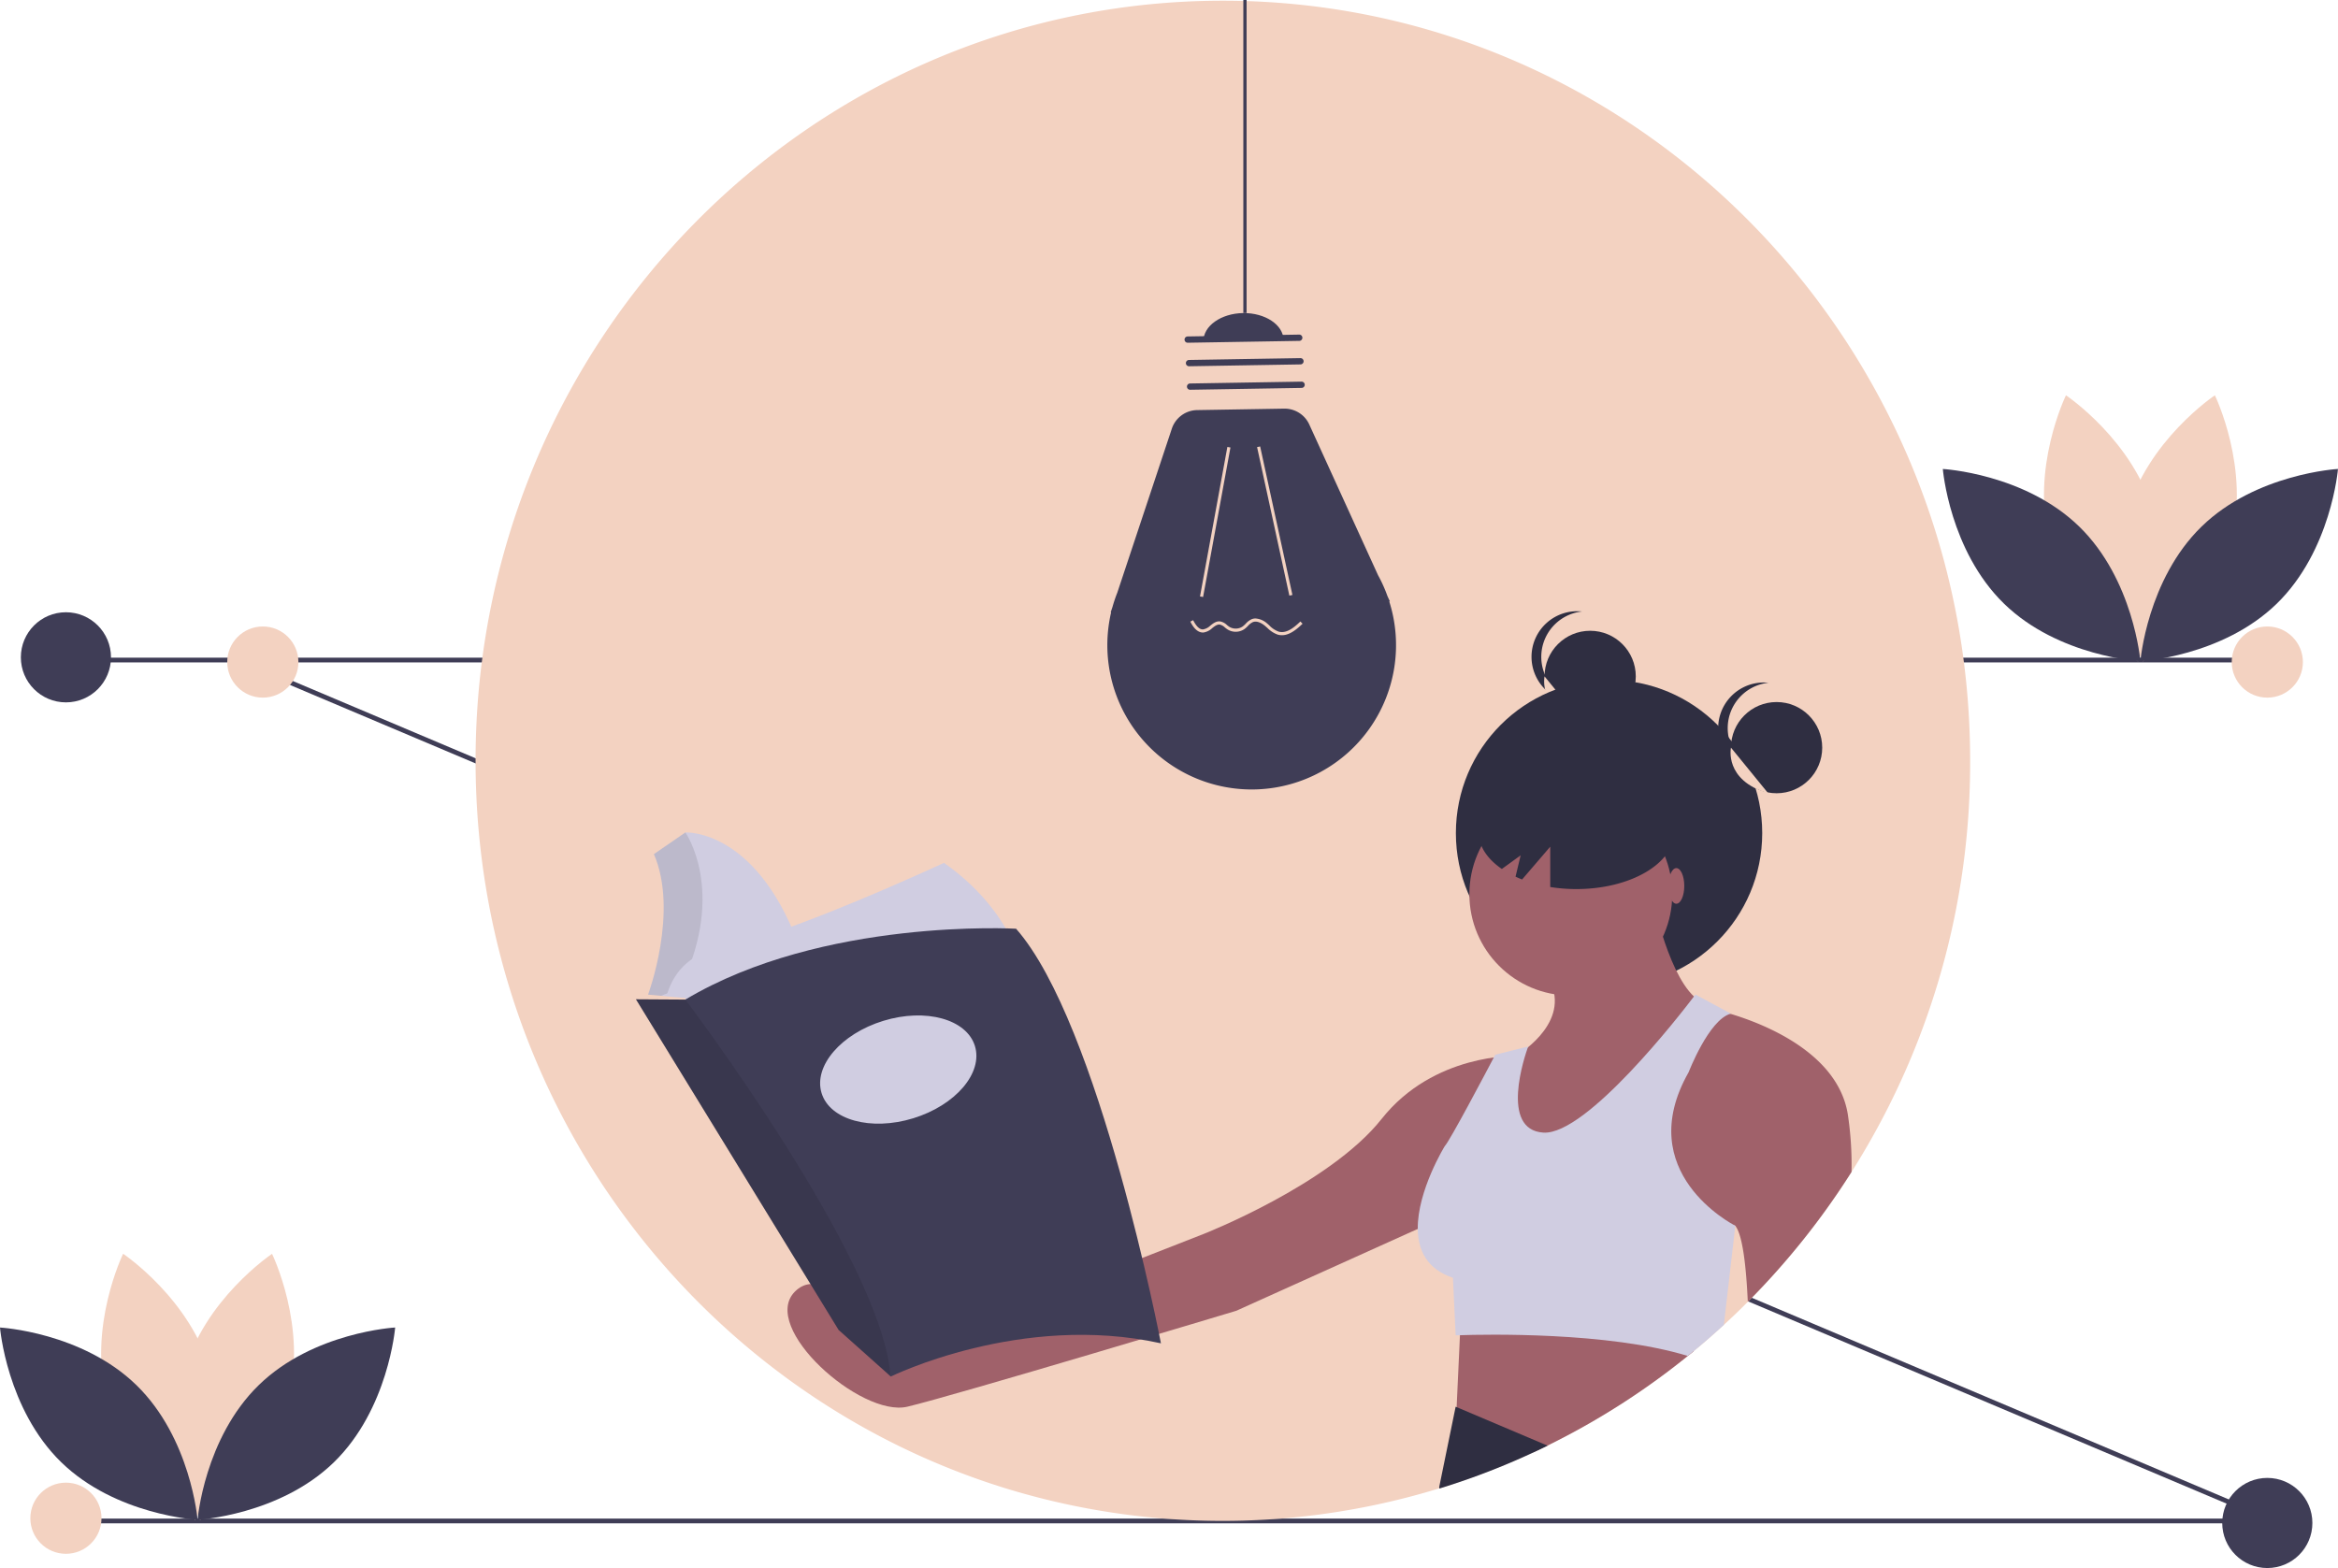 <svg id="a0f4c522-d0e8-404b-95f8-59a6be9d5f61" xmlns="http://www.w3.org/2000/svg" viewBox="0 0 985.59 661.15"><defs><style>.cls-1{fill:#3f3d56;}.cls-2{fill:#f3d2c1;}.cls-3{fill:#2f2e41;}.cls-4{fill:#a0616a;}.cls-5{fill:#d0cde1;}.cls-6{opacity:0.1;isolation:isolate;}</style></defs><title>book2</title><rect class="cls-1" x="27.52" y="640.3" width="929" height="2"/><rect class="cls-1" x="527.02" y="-5.2" width="2" height="929" transform="translate(-100.67 766.75) rotate(-67.08)"/><rect class="cls-1" x="27.52" y="277.3" width="929" height="2"/><path class="cls-2" d="M830.52,320.8a322.07,322.07,0,0,1-93.73,228.11q-4.94,5-10.09,9.7-6.21,5.73-12.74,11.11c-.83.69-1.66,1.37-2.5,2a313.73,313.73,0,0,1-55.56,36l-3.52,1.76c-1.87.92-3.76,1.82-5.65,2.7A311.18,311.18,0,0,1,423.48,627.4c-129.07-40.06-223-162.17-223-306.6,0-177,141-320.5,315-320.5S830.52,143.79,830.52,320.8Z"/><path class="cls-1" d="M585.66,253.57h.25l-1-2.17a60.49,60.49,0,0,0-4-8.89L551.94,179a11.44,11.44,0,0,0-10.6-6.7l-36.64.61A11.44,11.44,0,0,0,494,180.71L471,249.9a60.4,60.4,0,0,0-2,5.92l-.78,2.35h.18a60.85,60.85,0,1,0,117.24-4.59Z"/><rect class="cls-2" x="480.21" y="219.4" width="64.08" height="1.32" transform="translate(203.61 684.35) rotate(-79.63)"/><rect class="cls-2" x="536.72" y="187.6" width="1.32" height="64.08" transform="translate(-34.39 119.17) rotate(-12.26)"/><path class="cls-1" d="M500.7,141.86l47-.78a1.32,1.32,0,1,1,0,2.65l-47,.78a1.32,1.32,0,1,1-.05-2.65h0Z"/><path class="cls-1" d="M501.19,151.78l47-.78a1.32,1.32,0,1,1,.05,2.65h0l-47,.78a1.32,1.32,0,0,1,0-2.65Z"/><path class="cls-1" d="M501.69,161.69l47-.78a1.32,1.32,0,1,1,0,2.65l-47,.78a1.32,1.32,0,0,1,0-2.65Z"/><path class="cls-1" d="M524,132c-9.31.16-16.78,5.47-16.67,11.88l33.73-.56C541,136.95,533.33,131.88,524,132Z"/><path class="cls-2" d="M529.21,260.77a8.15,8.15,0,0,1,4.95,2.11c.35.29.69.59,1,.9a10.33,10.33,0,0,0,3.9,2.55c3.23.88,6.42-1.67,9.12-4.29l.92.95c-3,2.88-6.51,5.67-10.39,4.62a11.46,11.46,0,0,1-4.42-2.83c-.33-.29-.67-.59-1-.87-1.11-.92-3.24-2.34-5.14-1.6a6.44,6.44,0,0,0-2.06,1.59,12.31,12.31,0,0,1-1.43,1.29,6.48,6.48,0,0,1-7.18.21,12.8,12.8,0,0,1-1.12-.84,4.69,4.69,0,0,0-2.12-1.21c-1.12-.16-2.15.64-3.23,1.49a6.84,6.84,0,0,1-3.74,1.86h-.14c-2.64,0-4.31-2.59-5.34-4.6l1.18-.61c1.41,2.72,2.76,4,4.24,3.88a5.82,5.82,0,0,0,3-1.58c1.25-1,2.55-2,4.23-1.76a5.72,5.72,0,0,1,2.77,1.49,11.65,11.65,0,0,0,1,.76,5.2,5.2,0,0,0,5.68-.17,11.16,11.16,0,0,0,1.27-1.15,7.52,7.52,0,0,1,2.51-1.89A4.35,4.35,0,0,1,529.21,260.77Z"/><rect class="cls-1" x="524.13" width="1.37" height="131.98"/><path class="cls-2" d="M940.42,228.67c-8.38,31-37.09,50.18-37.09,50.18s-15.12-31-6.74-62,37.09-50.18,37.09-50.18S948.8,197.68,940.42,228.67Z"/><path class="cls-2" d="M864.17,228.67c8.38,31,37.09,50.18,37.09,50.18s15.12-31,6.74-62-37.09-50.18-37.09-50.18S855.78,197.68,864.17,228.67Z"/><path class="cls-1" d="M876.48,222c23,22.39,25.81,56.81,25.81,56.81s-34.48-1.88-57.48-24.27S819,197.74,819,197.74,853.48,199.62,876.48,222Z"/><path class="cls-1" d="M928.1,222c-23,22.39-25.81,56.81-25.81,56.81s34.48-1.88,57.48-24.27,25.81-56.81,25.81-56.81S951.1,199.62,928.1,222Z"/><path class="cls-2" d="M121.42,590.67c-8.38,31-37.09,50.18-37.09,50.18s-15.12-31-6.74-62,37.09-50.18,37.09-50.18S129.8,559.68,121.42,590.67Z"/><path class="cls-2" d="M45.17,590.67c8.38,31,37.09,50.18,37.09,50.18s15.12-31,6.74-62S51.9,528.64,51.9,528.64,36.78,559.68,45.17,590.67Z"/><path class="cls-1" d="M57.48,584c23,22.39,25.81,56.81,25.81,56.81s-34.48-1.88-57.48-24.27S0,559.74,0,559.74,34.48,561.62,57.48,584Z"/><path class="cls-1" d="M109.1,584c-23,22.39-25.81,56.81-25.81,56.81s34.48-1.88,57.48-24.27,25.81-56.81,25.81-56.81S132.1,561.62,109.1,584Z"/><circle class="cls-3" cx="670.34" cy="285.19" r="19.23"/><path class="cls-3" d="M649.73,276.95a19.23,19.23,0,0,1,17.17-19.12,19.23,19.23,0,1,0,0,38.24A19.23,19.23,0,0,1,649.73,276.95Z"/><path class="cls-2" d="M651.11,285.19s-3,13.74,15.68,19.23Z"/><circle class="cls-3" cx="678.3" cy="351.27" r="64.57"/><path class="cls-4" d="M714,569.72c-.83.69-1.66,1.37-2.5,2a313.73,313.73,0,0,1-55.56,36l-3.52,1.76c-1.87.92-3.76,1.82-5.65,2.7l-33.1-11,.38-7.93v0L615.45,563l.49-10.34Z"/><path class="cls-3" d="M652.38,609.55c-1.87.92-3.76,1.82-5.65,2.7a306.93,306.93,0,0,1-39.91,15.37,2.22,2.22,0,0,1-.12-.62l6.93-33.87.38.16Z"/><circle class="cls-4" cx="662.18" cy="377.01" r="42.76"/><path class="cls-4" d="M696.85,379.32s6.93,34.67,19.65,42.76L646,505.3l-26.58-25.43,19.65-34.67s22-12.71,15-30Z"/><path class="cls-4" d="M780.51,494.15a320.87,320.87,0,0,1-43.72,54.76c-.71-15.5-2.25-28.28-5.27-32.06h0l-37-11.55s8.09-76.28,27.74-79.74c0,0,2.85.58,7.28,1.92,14.28,4.3,44.94,16.42,49.35,42A141.93,141.93,0,0,1,780.51,494.15Z"/><path class="cls-4" d="M639.06,445.2s-34.67-1.16-56.63,26.58-75.12,48.54-75.12,48.54l-132.91,52s-24.27-42.76-39.29-27.74,27.74,53.16,47.38,48.54,138.69-40.45,138.69-40.45l94.77-42.76Z"/><path class="cls-5" d="M731.52,516.85l-4.82,41.76q-6.21,5.73-12.74,11.11c-.83.69-1.66,1.37-2.5,2-33.37-10.23-85.66-9.09-96-8.74l-1.82.06-1.15-24.27c-11.09-3.69-14.73-11.76-14.83-20.64-.17-16.1,11.36-34.84,11.36-34.84,2.07-2.07,17.54-31.4,20.74-37.48l.58-1.1,13.87-3.46-.12.31c-1.24,3.47-12,34.86,6.54,36,18.26,1.08,58-50.2,63.45-57.39l.63-.83,15,8.09-.18,0c-9.18,2.55-17.68,24.66-17.68,24.66-24,42.24,18.58,64.18,19.63,64.71Z"/><path class="cls-3" d="M664.5,326.82c-22.76,0-41.22,10.76-41.22,24,0,5.94,3.71,11.37,9.83,15.57l7.93-5.75-2.16,9c.9.41,1.81.82,2.76,1.19L653.51,357v17a69.19,69.19,0,0,0,11,.87c22.76,0,41.22-10.76,41.22-24S687.26,326.82,664.5,326.82Z"/><circle class="cls-3" cx="748.93" cy="315.24" r="19.23"/><path class="cls-3" d="M728.32,307a19.23,19.23,0,0,1,17.17-19.12,19.43,19.43,0,0,0-2.06-.11,19.23,19.23,0,1,0,2.06,38.36A19.23,19.23,0,0,1,728.32,307Z"/><path class="cls-2" d="M729.7,315.24s-3,13.74,15.68,19.23Z"/><ellipse class="cls-4" cx="706.67" cy="373.54" rx="3.34" ry="7.51"/><path class="cls-5" d="M338.18,402.61,287.5,414.88l-.17,0-5.51,5-1.59,1.43-3.4-.62-6-1.09L275,405.49l.79-27L272.93,362l16-11S320.1,349.14,338.18,402.61Z"/><path class="cls-6" d="M287.5,414.88c-.69,1.47.75.5,0,2l-7.34,2.36-3.29,1.48-6-1.09L275,405.49l.79-27L272.93,362l16-11S306.07,375.28,287.5,414.88Z"/><path class="cls-5" d="M397.93,363.82s-66.57,30.92-93.56,35.64-24.63,31.71-24.63,31.71L431,407.59S425.71,383.21,397.93,363.82Z"/><path class="cls-2" d="M269.52,358.58s11.53,28-1.31,62.9l14.94,6.81,5.77-6.81.13-.66-15.86-1.44s13.1-35.12,2.36-59.49C275.55,359.89,273.19,354.65,269.52,358.58Z"/><path class="cls-1" d="M489.4,566.4c-59-13.1-113.87,14-113.87,14l-.15-.13-21.86-19.52L268.08,421.34l20.83.13c57.92-34.59,139.42-29.88,139.42-29.88C463.45,431.43,489.4,566.4,489.4,566.4Z"/><path class="cls-6" d="M375.38,580.29l-21.86-19.52L268.08,421.34l20.83.13S372,531.15,375.38,580.29Z"/><ellipse class="cls-5" cx="378.67" cy="450.96" rx="33.81" ry="21.49" transform="translate(-115.59 130.86) rotate(-17.05)"/><circle class="cls-1" cx="27.79" cy="277.15" r="19"/><circle class="cls-1" cx="955.79" cy="642.15" r="19"/><circle class="cls-2" cx="110.79" cy="279.15" r="15"/><circle class="cls-2" cx="955.79" cy="279.15" r="15"/><circle class="cls-2" cx="27.79" cy="640.15" r="15"/></svg>